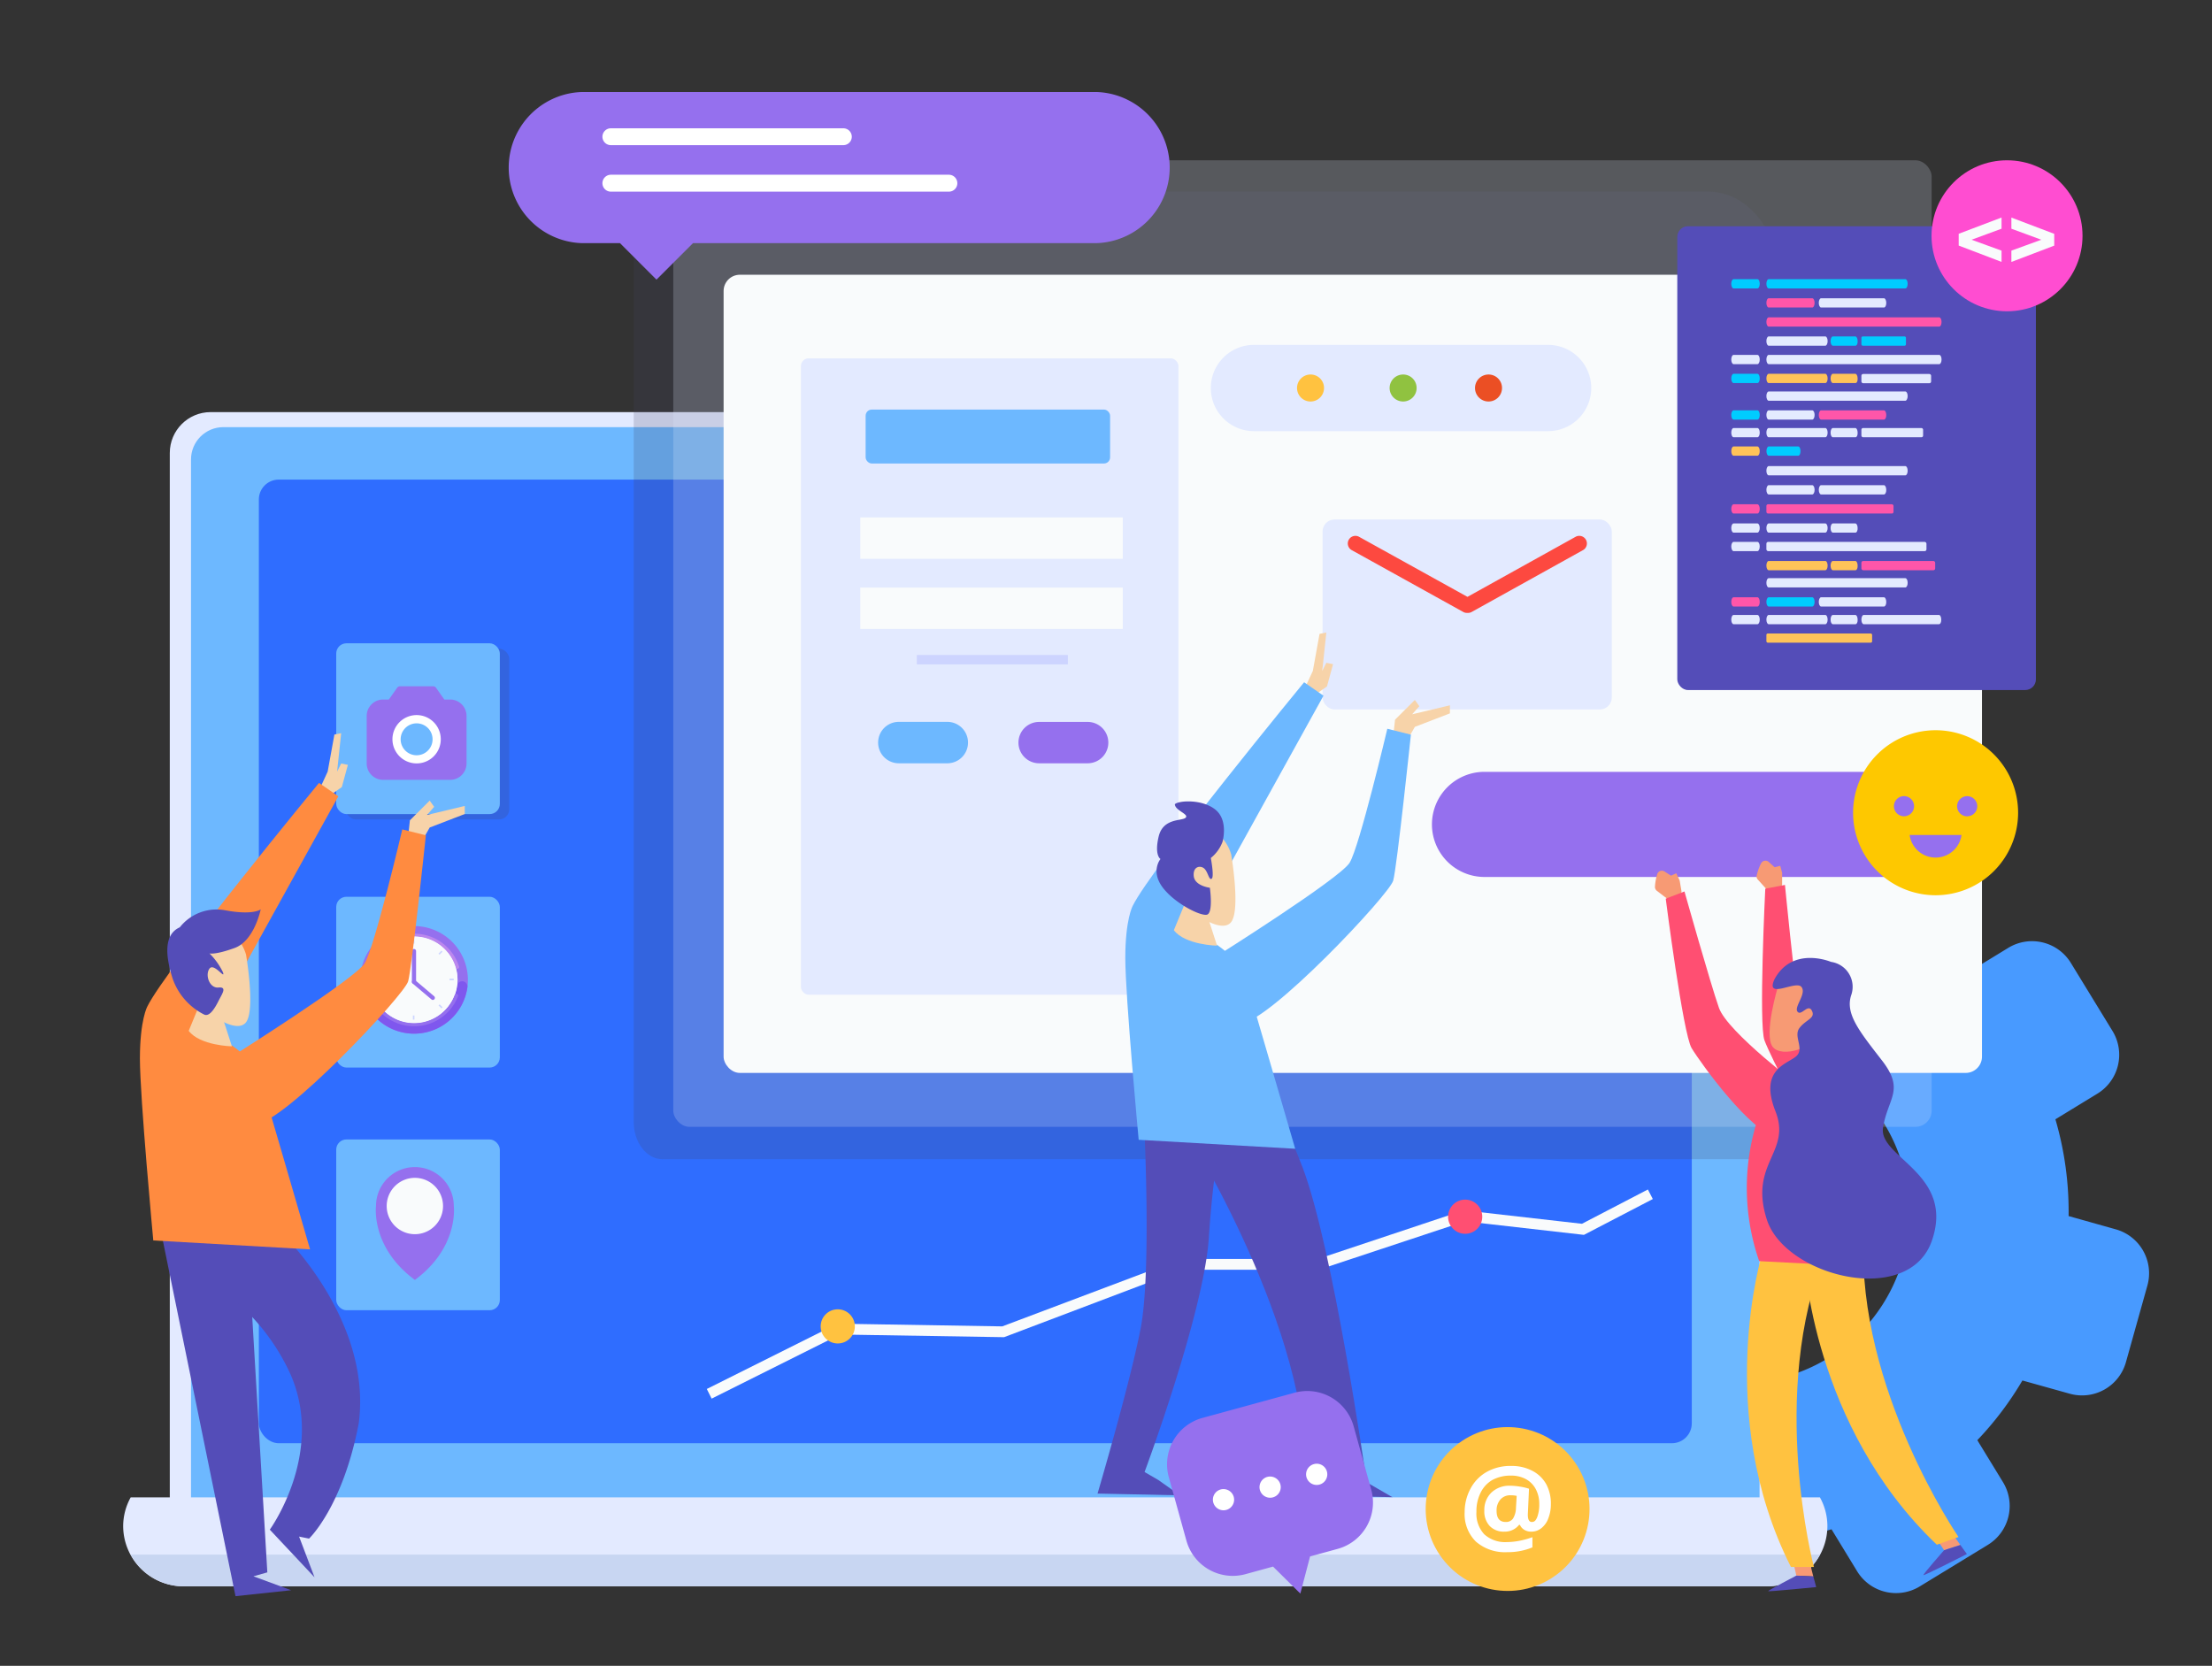 <svg xmlns="http://www.w3.org/2000/svg" viewBox="0 0 375.33 282.67"><rect x="0" y="0" width="375.33" height="282.67" fill="#333333" stroke="none"/><defs><style>.cls-1{isolation:isolate;}.cls-2{fill:#489aff;}.cls-3,.cls-8{fill:#e3eaff;}.cls-4{fill:#6db8ff;}.cls-5{fill:#2f6dff;}.cls-6{fill:#c8d6f2;}.cls-7{fill:#424261;opacity:0.2;mix-blend-mode:multiply;}.cls-8{opacity:0.21;}.cls-9{fill:#f9fbfc;}.cls-10{fill:#9570ee;}.cls-11{fill:#bb87ee;}.cls-12{fill:#7f57ee;}.cls-13{fill:#ced6ff;}.cls-14{fill:#f7d3a9;}.cls-15{fill:#544db8;}.cls-16{fill:#ff8b40;}.cls-17{fill:#cdd4ff;}.cls-18{fill:#ffc240;}.cls-19{fill:#90c240;}.cls-20{fill:#eb4f24;}.cls-21{fill:#fff;}.cls-22{fill:#fd4940;}.cls-23{fill:#0cf;}.cls-24{fill:#ff56a9;}.cls-25{fill:#ffc359;}.cls-26{fill:#ff4dd1;}.cls-27{fill:#f79a74;}.cls-28{fill:#ff4f72;}.cls-29{fill:#fec800;}</style></defs><title>Artboard 1</title><g class="cls-1"><g id="OBJECTS"><path class="cls-2" d="M310.11,230.51A28.94,28.94,0,0,0,312.86,183a108.17,108.17,0,0,1,11.92-14.12q3.14-3.12,6.35-5.93c.85.72,1.69,1.47,2.51,2.24l7.12-4.35a7.73,7.73,0,0,1,10.63,2.57l7.06,11.54a7.73,7.73,0,0,1-2.57,10.63l-7.12,4.35A55.87,55.87,0,0,1,351,206.35l8,2.25a7.74,7.74,0,0,1,5.37,9.53l-3.64,13a7.73,7.73,0,0,1-9.52,5.37l-8.05-2.25a55.23,55.23,0,0,1-7.65,10.13l4.36,7.13a7.74,7.74,0,0,1-2.57,10.63l-11.55,7.05a7.73,7.73,0,0,1-10.63-2.56l-4.35-7.13a55.35,55.35,0,0,1-12.67,2.19,89.09,89.09,0,0,1-3.18-27A28.87,28.87,0,0,0,310.11,230.51Z"/><rect class="cls-3" x="28.81" y="69.93" width="273.35" height="194.22" rx="6.93" ry="6.93"/><rect class="cls-4" x="32.41" y="72.48" width="266.15" height="189.11" rx="5.49" ry="5.49"/><rect class="cls-5" x="43.92" y="81.38" width="243.14" height="163.52" rx="3.38" ry="3.38"/><path class="cls-3" d="M22.18,254.08a10.08,10.08,0,0,0-1.28,4.85,10.25,10.25,0,0,0,10.25,10.25H299.82a10.24,10.24,0,0,0,10.25-10.25,10.07,10.07,0,0,0-1.27-4.85Z"/><path class="cls-6" d="M22.18,263.79a10.21,10.21,0,0,0,9,5.39H299.82a10.22,10.22,0,0,0,9-5.39Z"/><path class="cls-7" d="M289.93,32.52H107.53V190.38c0,3.49,2.19,6.32,4.88,6.32H302.16V48.36C302.16,39.61,296.69,32.52,289.93,32.52Z"/><rect class="cls-8" x="114.24" y="27.2" width="213.52" height="164.01" rx="2.76" ry="2.76"/><rect class="cls-9" x="122.78" y="46.62" width="213.52" height="135.44" rx="2.76" ry="2.76"/><rect class="cls-7" x="58.65" y="110.07" width="27.76" height="28.98" rx="1.73" ry="1.73"/><rect class="cls-4" x="57.05" y="152.17" width="27.76" height="28.98" rx="1.73" ry="1.73"/><rect class="cls-4" x="57.05" y="193.35" width="27.76" height="28.98" rx="1.73" ry="1.73"/><path class="cls-10" d="M77,204.64a6.6,6.6,0,0,0-13.2,0s-.92,7,6.6,12.55C77.92,211.63,77,204.64,77,204.64Z"/><path class="cls-9" d="M70.78,209.41A4.78,4.78,0,1,1,75.16,205,4.78,4.78,0,0,1,70.78,209.41Z"/><path class="cls-10" d="M79.39,166.27a9.13,9.13,0,1,1-9.13-9.13A9.13,9.13,0,0,1,79.39,166.27Z"/><path class="cls-9" d="M77.63,166.27a7.37,7.37,0,1,1-7.37-7.36A7.36,7.36,0,0,1,77.63,166.27Z"/><path class="cls-11" d="M70.26,158.91a7.36,7.36,0,0,1,7.06,5.26.3.3,0,0,0,.28.22h0a.3.3,0,0,0,.29-.38,8,8,0,0,0-15.25,0,.3.3,0,0,0,.28.38h0a.3.3,0,0,0,.29-.22A7.36,7.36,0,0,1,70.26,158.91Z"/><path class="cls-12" d="M78.43,166.51a.87.87,0,0,0-.87.75,7.36,7.36,0,0,1-14.59,0,.88.88,0,0,0-.87-.75h0a.89.89,0,0,0-.88,1,9.13,9.13,0,0,0,18.09,0,.89.89,0,0,0-.88-1Z"/><path class="cls-9" d="M77.63,166.27a7.37,7.37,0,1,1-7.37-7.36A7.36,7.36,0,0,1,77.63,166.27Z"/><path class="cls-10" d="M77.44,168.65a.3.3,0,0,0-.28.19,7.36,7.36,0,0,1-13.79,0,.32.32,0,0,0-.28-.19h0a.3.3,0,0,0-.28.4,8,8,0,0,0,14.91,0,.3.3,0,0,0-.28-.4Z"/><path class="cls-10" d="M70.24,166.92h0a.35.35,0,0,1-.35-.35v-5.18a.36.36,0,0,1,.35-.36h0a.36.36,0,0,1,.36.36v5.18A.36.36,0,0,1,70.24,166.92Z"/><path class="cls-10" d="M70,166.37h0a.35.35,0,0,1,.5,0l3.19,2.7a.36.36,0,0,1,0,.5h0a.35.35,0,0,1-.5,0l-3.2-2.7A.35.35,0,0,1,70,166.37Z"/><rect class="cls-13" x="70.06" y="159.41" width="0.26" height="0.71"/><rect class="cls-13" x="70.06" y="172.31" width="0.26" height="0.71"/><rect class="cls-13" x="63.61" y="165.86" width="0.27" height="0.71" transform="translate(-102.47 229.96) rotate(-90)"/><rect class="cls-13" x="76.51" y="165.86" width="0.27" height="0.71" transform="translate(-89.58 242.85) rotate(-90)"/><rect class="cls-13" x="65.5" y="161.3" width="0.26" height="0.71" transform="translate(-95.06 93.69) rotate(-44.98)"/><rect class="cls-13" x="74.62" y="170.42" width="0.27" height="0.71" transform="translate(-98.86 102.87) rotate(-45)"/><rect class="cls-13" x="65.5" y="170.42" width="0.27" height="0.71" transform="translate(-8.73 337.93) rotate(-135)"/><rect class="cls-13" x="74.62" y="161.3" width="0.26" height="0.71" transform="translate(13.38 328.85) rotate(-135.03)"/><rect class="cls-4" x="57.05" y="109.16" width="27.76" height="28.98" rx="1.73" ry="1.73"/><polyline class="cls-14" points="55.71 135.16 58 133.56 59.03 129.78 57.89 129.56 57.2 130.93 57.89 124.41 56.74 124.64 55.6 130.93 54.23 133.9 55.48 134.7"/><polygon class="cls-14" points="69.25 141.95 69.55 139.2 72.91 135.85 73.67 136.91 72.45 138.29 78.86 136.76 78.86 138.13 72.91 140.42 71.69 142.56 69.25 141.95"/><polygon class="cls-15" points="27.49 209.82 39.96 270.85 49.41 269.84 43 267.48 45.36 266.81 41.99 209.82 27.49 209.82"/><path class="cls-15" d="M47.38,208.81s15.85,14.84,13.49,32.71c-2.7,14.16-8.43,19.56-8.43,19.56l-1.69-.34,2.62,6.91-7.59-8.09s9.36-12.9,3.54-26.3a36.12,36.12,0,0,0-18.46-18.21s10.87-9.87,11.63-9.61A51.71,51.71,0,0,1,47.38,208.81Z"/><path class="cls-16" d="M54.13,132.85S28.08,164.47,25,170.79c0,0-1.26,2.27-1.26,8.85s2.27,30.85,2.27,30.85L52.61,212s-8.6-29.59-8.85-30.35-4.56-5.31-8.6-6.32l22.25-40.21Z"/><path class="cls-14" d="M37.63,172.29s1.11,3.28,1.72,5.26c0,0-5.42-.11-7.33-2.63l2-4.85Z"/><path class="cls-14" d="M41.75,162s1.61,9.33,0,11.46-7.1-1.49-9.39-4.89-2.74-11,1.15-11.67A7.2,7.2,0,0,1,41.75,162Z"/><path class="cls-16" d="M39.29,179.31s20.88-13.14,22.57-15.83,6.4-22.74,6.4-22.74l4,1s-2.36,22.4-3,24.76-21.22,24.25-25.94,24.25S36.93,184.7,39.29,179.31Z"/><path class="cls-15" d="M30.51,157.35a7.94,7.94,0,0,1,7.63-2.9c4.88.92,6.1-.15,6.1-.15s-1.07,5.34-4.43,6.56-4.27.92-4.27.92a11.44,11.44,0,0,1,2.29,3.2c.46,1.37-1.52-1.68-2.29-.61s0,3.35,1.53,3.2.61,1.07,0,2.29-1.53,2.74-2.44,2.29a10.78,10.78,0,0,1-5.34-6.1C28.07,162.23,27.76,158.57,30.51,157.35Z"/><rect class="cls-3" x="135.9" y="60.81" width="64.06" height="107.98" rx="1.3" ry="1.3"/><rect class="cls-4" x="146.88" y="69.5" width="41.48" height="9.15" rx="1.04" ry="1.04"/><path class="cls-4" d="M160.76,129.52h-8.24A3.51,3.51,0,0,1,149,126h0a3.51,3.51,0,0,1,3.5-3.51h8.24a3.51,3.51,0,0,1,3.51,3.51h0A3.51,3.51,0,0,1,160.76,129.52Z"/><path class="cls-10" d="M184.55,129.52h-8.23a3.51,3.51,0,0,1-3.51-3.51h0a3.51,3.51,0,0,1,3.51-3.51h8.23a3.51,3.51,0,0,1,3.51,3.51h0A3.51,3.51,0,0,1,184.55,129.52Z"/><rect class="cls-9" x="145.97" y="87.8" width="44.54" height="7.02"/><rect class="cls-9" x="145.97" y="99.7" width="44.54" height="7.02"/><rect class="cls-17" x="155.57" y="111.14" width="25.62" height="1.6"/><path class="cls-10" d="M332,148.81H251.89a8.92,8.92,0,0,1-8.92-8.92h0a8.92,8.92,0,0,1,8.92-8.92H332a8.92,8.92,0,0,1,8.92,8.92h0A8.92,8.92,0,0,1,332,148.81Z"/><path class="cls-3" d="M262.64,73.16H212.77a7.32,7.32,0,0,1-7.32-7.32h0a7.32,7.32,0,0,1,7.32-7.32h49.87A7.32,7.32,0,0,1,270,65.84h0A7.32,7.32,0,0,1,262.64,73.16Z"/><path class="cls-18" d="M224.66,65.84a2.29,2.29,0,1,1-2.28-2.29A2.28,2.28,0,0,1,224.66,65.84Z"/><path class="cls-19" d="M240.37,65.84a2.29,2.29,0,1,1-2.28-2.29A2.28,2.28,0,0,1,240.37,65.84Z"/><path class="cls-20" d="M254.86,65.84a2.29,2.29,0,1,1-2.28-2.29A2.28,2.28,0,0,1,254.86,65.84Z"/><circle class="cls-21" cx="70.61" cy="125.43" r="5.57"/><path class="cls-10" d="M76.39,118.7h-1l-1.41-2a.58.58,0,0,0-.48-.25H67.88a.61.61,0,0,0-.49.25l-1.41,2H65a2.79,2.79,0,0,0-2.78,2.78v8.07A2.79,2.79,0,0,0,65,132.33H76.39a2.78,2.78,0,0,0,2.77-2.78v-8.07A2.78,2.78,0,0,0,76.39,118.7Zm-5.7,10.84a4.1,4.1,0,1,1,4.1-4.09A4.09,4.09,0,0,1,70.69,129.54Z"/><circle class="cls-4" cx="70.69" cy="125.45" r="2.71"/><rect class="cls-3" x="224.41" y="88.15" width="49.08" height="32.24" rx="2.04" ry="2.04"/><path class="cls-22" d="M249,104h-.1a1.25,1.25,0,0,1-.62-.16L229.36,93.35a1.29,1.29,0,0,1,1.25-2.26L249,101.28l18.34-10.19a1.29,1.29,0,0,1,1.26,2.26l-18.92,10.51A1.28,1.28,0,0,1,249,104Z"/><rect class="cls-15" x="284.6" y="38.39" width="60.85" height="78.7" rx="1.81" ry="1.81"/><path class="cls-23" d="M298.2,48.94h-4.05c-.22,0-.39-.35-.39-.79h0c0-.43.17-.78.39-.78h4.05c.22,0,.39.35.39.78h0C298.59,48.59,298.42,48.94,298.2,48.94Z"/><path class="cls-23" d="M323.3,48.94H300.11c-.22,0-.39-.35-.39-.79h0c0-.43.17-.78.39-.78H323.3c.22,0,.39.35.39.78h0C323.69,48.59,323.52,48.94,323.3,48.94Z"/><path class="cls-24" d="M307.51,52.18h-7.4c-.22,0-.39-.35-.39-.79h0c0-.43.17-.78.39-.78h7.4c.21,0,.39.35.39.78h0C307.9,51.83,307.72,52.18,307.51,52.18Z"/><path class="cls-3" d="M319.68,52.18H309c-.21,0-.39-.35-.39-.79h0c0-.43.18-.78.39-.78h10.67c.21,0,.39.35.39.78h0C320.07,51.83,319.89,52.18,319.68,52.18Z"/><path class="cls-3" d="M323.3,68H300.11c-.22,0-.39-.36-.39-.79h0c0-.43.17-.78.39-.78H323.3c.22,0,.39.35.39.78h0C323.69,67.6,323.52,68,323.3,68Z"/><path class="cls-23" d="M298.2,71.2h-4.05c-.22,0-.39-.35-.39-.79h0c0-.43.17-.78.39-.78h4.05c.22,0,.39.35.39.78h0C298.59,70.85,298.42,71.2,298.2,71.2Z"/><path class="cls-3" d="M307.51,71.2h-7.4c-.22,0-.39-.35-.39-.79h0c0-.43.17-.78.39-.78h7.4c.21,0,.39.35.39.78h0C307.9,70.85,307.72,71.2,307.51,71.2Z"/><path class="cls-24" d="M319.68,71.2H309c-.21,0-.39-.35-.39-.79h0c0-.43.18-.78.39-.78h10.67c.21,0,.39.35.39.78h0C320.07,70.85,319.89,71.2,319.68,71.2Z"/><path class="cls-24" d="M329.05,55.42H300.11c-.22,0-.39-.35-.39-.79h0c0-.43.17-.78.39-.78h28.94c.22,0,.39.35.39.78h0C329.44,55.07,329.27,55.42,329.05,55.42Z"/><rect class="cls-23" x="315.84" y="57.09" width="7.56" height="1.57" rx="0.23" ry="0.23"/><path class="cls-3" d="M309.72,58.66h-9.61c-.22,0-.39-.35-.39-.78h0c0-.44.17-.79.39-.79h9.61c.22,0,.39.35.39.79h0C310.11,58.31,309.94,58.66,309.72,58.66Z"/><path class="cls-23" d="M314.84,58.66H311c-.22,0-.39-.35-.39-.78h0c0-.44.17-.79.39-.79h3.81c.22,0,.39.35.39.79h0C315.23,58.31,315.06,58.66,314.84,58.66Z"/><path class="cls-3" d="M298.2,61.79h-4.05c-.22,0-.39-.35-.39-.78h0c0-.44.17-.79.39-.79h4.05c.22,0,.39.35.39.79h0C298.59,61.44,298.42,61.79,298.2,61.79Z"/><path class="cls-3" d="M329.05,61.79H300.11c-.22,0-.39-.35-.39-.78h0c0-.44.17-.79.39-.79h28.94c.22,0,.39.35.39.79h0C329.44,61.44,329.27,61.79,329.05,61.79Z"/><path class="cls-3" d="M298.2,74.2h-4.05c-.22,0-.39-.35-.39-.79h0c0-.43.17-.78.39-.78h4.05c.22,0,.39.35.39.78h0C298.59,73.85,298.42,74.2,298.2,74.2Z"/><rect class="cls-3" x="315.84" y="72.63" width="10.47" height="1.57" rx="0.28" ry="0.28"/><path class="cls-3" d="M309.72,74.2h-9.61c-.22,0-.39-.35-.39-.79h0c0-.43.17-.78.39-.78h9.61c.22,0,.39.35.39.78h0C310.11,73.85,309.94,74.2,309.72,74.2Z"/><path class="cls-3" d="M314.84,74.2H311c-.22,0-.39-.35-.39-.79h0c0-.43.17-.78.39-.78h3.81c.22,0,.39.35.39.78h0C315.23,73.85,315.06,74.2,314.84,74.2Z"/><path class="cls-25" d="M298.2,77.33h-4.05c-.22,0-.39-.35-.39-.78h0c0-.44.17-.79.39-.79h4.05c.22,0,.39.35.39.79h0C298.59,77,298.42,77.33,298.2,77.33Z"/><path class="cls-23" d="M305.12,77.33h-5c-.22,0-.39-.35-.39-.78h0c0-.44.17-.79.39-.79h5c.22,0,.39.35.39.79h0C305.51,77,305.34,77.33,305.12,77.33Z"/><path class="cls-23" d="M294.15,65c-.22,0-.39-.35-.39-.78h0c0-.43.17-.79.39-.79h4.05c.22,0,.39.36.39.79h0c0,.43-.17.78-.39.78"/><rect class="cls-3" x="315.84" y="63.46" width="11.83" height="1.57" rx="0.29" ry="0.29"/><path class="cls-25" d="M309.72,65h-9.61c-.22,0-.39-.35-.39-.78h0c0-.43.17-.79.39-.79h9.61c.22,0,.39.36.39.79h0C310.11,64.68,309.94,65,309.72,65Z"/><path class="cls-25" d="M314.84,65H311c-.22,0-.39-.35-.39-.78h0c0-.43.17-.79.39-.79h3.81c.22,0,.39.36.39.79h0C315.23,64.68,315.06,65,314.84,65Z"/><path class="cls-3" d="M323.3,80.66H300.11c-.22,0-.39-.35-.39-.78h0c0-.44.17-.79.39-.79H323.3c.22,0,.39.35.39.79h0C323.69,80.31,323.52,80.66,323.3,80.66Z"/><path class="cls-3" d="M307.51,83.9h-7.4c-.22,0-.39-.35-.39-.78h0c0-.43.17-.79.39-.79h7.4c.21,0,.39.36.39.79h0C307.9,83.55,307.72,83.9,307.51,83.9Z"/><path class="cls-3" d="M319.68,83.9H309c-.21,0-.39-.35-.39-.78h0c0-.43.18-.79.39-.79h10.67c.21,0,.39.36.39.79h0C320.07,83.55,319.89,83.9,319.68,83.9Z"/><path class="cls-3" d="M323.3,99.68H300.11c-.22,0-.39-.35-.39-.78h0c0-.44.17-.79.39-.79H323.3c.22,0,.39.35.39.79h0C323.69,99.33,323.52,99.68,323.3,99.68Z"/><path class="cls-24" d="M298.2,102.92h-4.05c-.22,0-.39-.35-.39-.78h0c0-.44.17-.79.39-.79h4.05c.22,0,.39.35.39.79h0C298.59,102.57,298.42,102.92,298.2,102.92Z"/><path class="cls-23" d="M307.51,102.92h-7.4c-.22,0-.39-.35-.39-.78h0c0-.44.17-.79.39-.79h7.4c.21,0,.39.35.39.79h0C307.9,102.57,307.72,102.92,307.51,102.92Z"/><path class="cls-3" d="M319.68,102.92H309c-.21,0-.39-.35-.39-.78h0c0-.44.18-.79.39-.79h10.67c.21,0,.39.35.39.79h0C320.07,102.57,319.89,102.92,319.68,102.92Z"/><path class="cls-24" d="M298.2,87.14h-4.05c-.22,0-.39-.35-.39-.78h0c0-.43.17-.79.39-.79h4.05c.22,0,.39.36.39.79h0C298.59,86.79,298.42,87.14,298.2,87.14Z"/><rect class="cls-24" x="299.72" y="85.57" width="21.57" height="1.57" rx="0.27" ry="0.27"/><path class="cls-3" d="M298.2,90.38h-4.05c-.22,0-.39-.35-.39-.78h0c0-.43.17-.78.39-.78h4.05c.22,0,.39.35.39.78h0C298.59,90,298.42,90.38,298.2,90.38Z"/><path class="cls-3" d="M309.72,90.38h-9.61c-.22,0-.39-.35-.39-.78h0c0-.43.17-.78.39-.78h9.61c.22,0,.39.35.39.78h0C310.11,90,309.94,90.38,309.72,90.38Z"/><path class="cls-3" d="M314.84,90.38H311c-.22,0-.39-.35-.39-.78h0c0-.43.17-.78.39-.78h3.81c.22,0,.39.35.39.78h0C315.23,90,315.06,90.38,314.84,90.38Z"/><path class="cls-3" d="M298.2,93.52h-4.05c-.22,0-.39-.36-.39-.79h0c0-.43.17-.78.39-.78h4.05c.22,0,.39.35.39.78h0C298.59,93.16,298.42,93.52,298.2,93.52Z"/><rect class="cls-3" x="299.72" y="91.95" width="27.16" height="1.57" rx="0.3" ry="0.3"/><path class="cls-3" d="M298.2,105.92h-4.05c-.22,0-.39-.35-.39-.78h0c0-.44.17-.79.39-.79h4.05c.22,0,.39.35.39.79h0C298.59,105.57,298.42,105.92,298.2,105.92Z"/><path class="cls-3" d="M329,105.92H316.23c-.22,0-.39-.35-.39-.78h0c0-.44.17-.79.39-.79H329c.22,0,.39.35.39.79h0C329.41,105.57,329.24,105.92,329,105.92Z"/><path class="cls-3" d="M309.72,105.92h-9.61c-.22,0-.39-.35-.39-.78h0c0-.44.17-.79.39-.79h9.61c.22,0,.39.35.39.79h0C310.11,105.57,309.94,105.92,309.72,105.92Z"/><path class="cls-3" d="M314.84,105.92H311c-.22,0-.39-.35-.39-.78h0c0-.44.17-.79.39-.79h3.81c.22,0,.39.35.39.79h0C315.23,105.57,315.06,105.92,314.84,105.92Z"/><rect class="cls-25" x="299.72" y="107.49" width="17.94" height="1.57" rx="0.24" ry="0.24"/><rect class="cls-24" x="315.84" y="95.19" width="12.52" height="1.57" rx="0.3" ry="0.3"/><path class="cls-25" d="M309.72,96.76h-9.61c-.22,0-.39-.35-.39-.79h0c0-.43.17-.78.39-.78h9.61c.22,0,.39.35.39.78h0C310.11,96.41,309.94,96.76,309.72,96.76Z"/><path class="cls-25" d="M314.84,96.76H311c-.22,0-.39-.35-.39-.79h0c0-.43.17-.78.39-.78h3.81c.22,0,.39.35.39.78h0C315.23,96.41,315.06,96.76,314.84,96.76Z"/><circle class="cls-26" cx="340.55" cy="40.01" r="12.81"/><path class="cls-9" d="M339.62,38.81l-5.09,1.87,5.09,1.85v1.91l-7.27-2.77v-2l7.27-2.76Z"/><path class="cls-9" d="M341.29,36.92l7.27,2.76v2l-7.27,2.77V42.53l5.08-1.85-5.08-1.87Z"/><circle class="cls-18" cx="255.81" cy="256.04" r="13.9" transform="translate(-99.61 187.71) rotate(-34.14)"/><path class="cls-21" d="M263.15,255.24a6.49,6.49,0,0,1-.42,2.37,3.74,3.74,0,0,1-1.17,1.68,2.67,2.67,0,0,1-1.75.61,2.18,2.18,0,0,1-1.17-.31,1.86,1.86,0,0,1-.74-.84h-.15a3.07,3.07,0,0,1-2.47,1.15,3.28,3.28,0,0,1-2.5-.95,3.6,3.6,0,0,1-.92-2.62,4.07,4.07,0,0,1,1.2-3.06,4.37,4.37,0,0,1,3.15-1.16,10.78,10.78,0,0,1,1.7.15,9.15,9.15,0,0,1,1.53.36l-.2,4.39c0,.83.22,1.25.68,1.25s.69-.28.92-.84a6.08,6.08,0,0,0,.34-2.2,5.28,5.28,0,0,0-.6-2.55,4.16,4.16,0,0,0-1.7-1.7,5.2,5.2,0,0,0-2.49-.58,6.5,6.5,0,0,0-3.16.74,5,5,0,0,0-2,2.16,7,7,0,0,0-.71,3.25,5.15,5.15,0,0,0,1.32,3.8,5.24,5.24,0,0,0,3.84,1.33,11.65,11.65,0,0,0,2.1-.21,14.59,14.59,0,0,0,2.24-.62v1.73a10.85,10.85,0,0,1-4.26.81,7.5,7.5,0,0,1-5.33-1.79,6.55,6.55,0,0,1-1.91-5,8.37,8.37,0,0,1,1-4,7,7,0,0,1,2.77-2.84,8.19,8.19,0,0,1,4.15-1,7.5,7.5,0,0,1,3.53.81,5.67,5.67,0,0,1,2.4,2.3A6.88,6.88,0,0,1,263.15,255.24Zm-9.21,1.12c0,1.27.52,1.9,1.55,1.9a1.43,1.43,0,0,0,1.23-.57,3.63,3.63,0,0,0,.51-1.86l.12-2a4.67,4.67,0,0,0-1-.1,2.2,2.2,0,0,0-1.75.7A2.77,2.77,0,0,0,253.94,256.36Z"/><path class="cls-10" d="M186,15.61H98.79a12.83,12.83,0,0,0,0,25.65h6.41l6.19,6.19,6.2-6.19H186a12.83,12.83,0,0,0,0-25.65Z"/><path class="cls-21" d="M161,32.52H103.65a1.43,1.43,0,0,1-1.43-1.43h0a1.44,1.44,0,0,1,1.43-1.44H161a1.44,1.44,0,0,1,1.44,1.44h0A1.43,1.43,0,0,1,161,32.52Z"/><path class="cls-21" d="M143.1,24.63H103.65a1.43,1.43,0,0,1-1.43-1.43h0a1.43,1.43,0,0,1,1.43-1.43H143.1a1.43,1.43,0,0,1,1.43,1.43h0A1.43,1.43,0,0,1,143.1,24.63Z"/><path class="cls-14" d="M305.14,178.08s-1.07,3.16-1.66,5.08c0,0,5.23-.11,7.07-2.54l-1.95-4.68Z"/><polygon class="cls-27" points="304.35 265.37 304.8 267.36 307.68 267.52 307.07 265.08 304.35 265.37"/><path class="cls-15" d="M304.8,267.36S300,269.88,300,270s8.17-.69,8.17-.69l-.49-1.83Z"/><polygon class="cls-27" points="328.74 261.35 329.87 263.05 332.63 262.16 331.18 260.11 328.74 261.35"/><path class="cls-15" d="M329.87,263.05s-3.6,4.09-3.51,4.23,7.38-3.58,7.38-3.58l-1.11-1.54Z"/><path class="cls-18" d="M299,212.73s-8.29,27.07,4.88,53.16h3.9s-7.8-29.51,2-53.41Z"/><path class="cls-18" d="M306.18,213.69s1.29,28.28,22.46,48.43l3.68-1.31s-17.27-25.17-16.11-51Z"/><path class="cls-27" d="M302.39,150v-1.67a.78.78,0,0,0,0-.22l-.32-1.19-.95.24-1-.9a.84.84,0,0,0-1.31.25,9,9,0,0,0-.74,2.08.77.77,0,0,0,.21.68l1.48,1.63a.82.82,0,0,0,.84.23l1.18-.35A.83.83,0,0,0,302.39,150Z"/><path class="cls-28" d="M316.69,186.57s-10.82-11.6-11.53-15.93-2.29-20.48-2.29-20.48l-3.34.64s-1.14,23.09-.13,25.75,7.52,16.2,11.75,17.45S318.36,191.08,316.69,186.57Z"/><path class="cls-27" d="M301.67,167.45s-2.44,8.11-.9,10.16,7.24.19,9.45-3.08,2.65-10.64-1.11-11.26S302.55,164.17,301.67,167.45Z"/><path class="cls-28" d="M316.3,214.92s2.2-23.41,2.2-29.75c0-.29,0-.56,0-.84-1.64-4.12-5.69-4-7.31-3.71s-8,2.35-7.93,2.6v0a15.4,15.4,0,0,0-4,3.92A37.82,37.82,0,0,0,298.5,214Z"/><path class="cls-27" d="M285.3,151.15l-.28-1.64a.83.83,0,0,0-.06-.21l-.53-1.12-.89.41-1.11-.71a.82.82,0,0,0-1.24.47,9.08,9.08,0,0,0-.38,2.18.83.83,0,0,0,.33.63l1.75,1.34a.83.83,0,0,0,.87.08l1.1-.55A.81.81,0,0,0,285.3,151.15Z"/><path class="cls-28" d="M305.81,184.68s-12.68-9.51-14.14-13.66-5.85-19.75-5.85-19.75l-3.18,1.22s2.93,22.92,4.39,25.36,10.25,14.64,14.64,15.12S308.25,188.83,305.81,184.68Z"/><path class="cls-15" d="M310.69,163.22s-6.5-2.76-9.59,2.93c-1.63,3.57,3.58.16,4.55,1.3s-1.3,3.41-.65,4.22,1.79-1.46,2.44-.16-1,1.47-2.11,2.93,1,3.58-.65,4.88-6.18,2.27-3.42,9.26-4.55,8.78-1.46,18.38,24.06,14.95,28,3.57-9.1-14.14-8.29-19.18,3.74-6.34-.16-11.38-6.34-8-5.2-11.22A4.27,4.27,0,0,0,310.69,163.22Z"/><path class="cls-29" d="M328.43,123.91a14,14,0,1,0,14,14A14,14,0,0,0,328.43,123.91Zm-7.07,12.89a1.71,1.71,0,1,1,1.71,1.71A1.71,1.71,0,0,1,321.36,136.8Zm7.07,8.72a4.45,4.45,0,0,1-4.41-3.84h8.81A4.44,4.44,0,0,1,328.43,145.52Zm5.36-7a1.71,1.71,0,1,1,1.71-1.71A1.7,1.7,0,0,1,333.79,138.51Z"/><polygon class="cls-9" points="120.75 237.33 119.93 235.69 142.1 224.61 170.06 225.07 200.41 213.63 223.6 213.63 248.36 205.38 248.56 205.4 268.42 207.66 279.61 201.84 280.45 203.46 268.76 209.54 268.49 209.51 248.56 207.24 223.75 215.46 200.58 215.46 170.38 226.9 170.2 226.9 142.51 226.45 120.75 237.33"/><path class="cls-15" d="M202.09,193.42s22,35.57,19.22,60.32l14.95.31-6.41-3.71,1.83-.31s-5.49-38.36-10.68-52c-5.43-14.26-7-9-7-9Z"/><path class="cls-15" d="M194.16,191.21s1.22,24.71-.61,34.17-7.32,28.06-7.32,28.06l14,.3-3.68-2.6-2.34-1.36s10-26.84,10.9-39.66A169.27,169.27,0,0,1,207.58,190Z"/><polyline class="cls-14" points="222.87 118.08 225.16 116.48 226.19 112.7 225.05 112.47 224.36 113.85 225.05 107.33 223.9 107.56 222.76 113.85 221.38 116.82 222.64 117.62"/><polygon class="cls-14" points="236.41 124.87 236.71 122.12 240.07 118.77 240.83 119.83 239.61 121.21 246.02 119.68 246.02 121.05 240.07 123.34 238.85 125.48 236.41 124.87"/><path class="cls-4" d="M221.28,115.77s-26,31.61-29.08,37.94c0,0-1.26,2.27-1.26,8.85s2.27,30.85,2.27,30.85l26.56,1.52s-8.6-29.59-8.85-30.35-4.56-5.31-8.6-6.32l22.25-40.21Z"/><path class="cls-14" d="M204.79,155.21s1.11,3.28,1.72,5.26c0,0-5.42-.11-7.33-2.63l2-4.85Z"/><path class="cls-14" d="M208.91,145s1.61,9.33,0,11.45-7.1-1.48-9.39-4.88-2.75-11,1.15-11.67A7.2,7.2,0,0,1,208.91,145Z"/><path class="cls-4" d="M206.45,162.23S227.33,149.09,229,146.4s6.4-22.74,6.4-22.74l4,1s-2.36,22.4-3,24.76-21.22,24.25-25.94,24.25S204.09,167.62,206.45,162.23Z"/><path class="cls-15" d="M207.43,142.86s1.07-3.66-1.22-5.49-6.25-1.52-6.86-.91c0,1.07,2.44,1.68,1.83,2.29s-3.82,0-4.58,3.2.31,3.81.31,3.81-1.68,2,.3,4.73,6.47,5,7.58,4.72.5-4.57.5-4.57-2.59-.3-2.74-2,1.22-1.83,1.83-1.22.76,2,1.22,1.68-.15-3.51-.15-3.51A6.37,6.37,0,0,0,207.43,142.86Z"/><path class="cls-10" d="M219.72,236.31,204,240.61a8.16,8.16,0,0,0-5.69,10l3,10.82a8.16,8.16,0,0,0,10,5.69l4.7-1.29,4.63,4.58,1.65-6.3,4.7-1.29a8.15,8.15,0,0,0,5.69-10l-3-10.82A8.17,8.17,0,0,0,219.72,236.31Z"/><path class="cls-21" d="M209.34,254a1.8,1.8,0,1,1-2.21-1.26A1.81,1.81,0,0,1,209.34,254Z"/><path class="cls-21" d="M217.25,251.87a1.8,1.8,0,1,1-2.21-1.26A1.81,1.81,0,0,1,217.25,251.87Z"/><path class="cls-21" d="M225.15,249.7a1.8,1.8,0,1,1-2.21-1.26A1.79,1.79,0,0,1,225.15,249.7Z"/><circle class="cls-18" cx="142.15" cy="225.07" r="2.9"/><circle class="cls-28" cx="248.61" cy="206.46" r="2.9"/></g></g></svg>